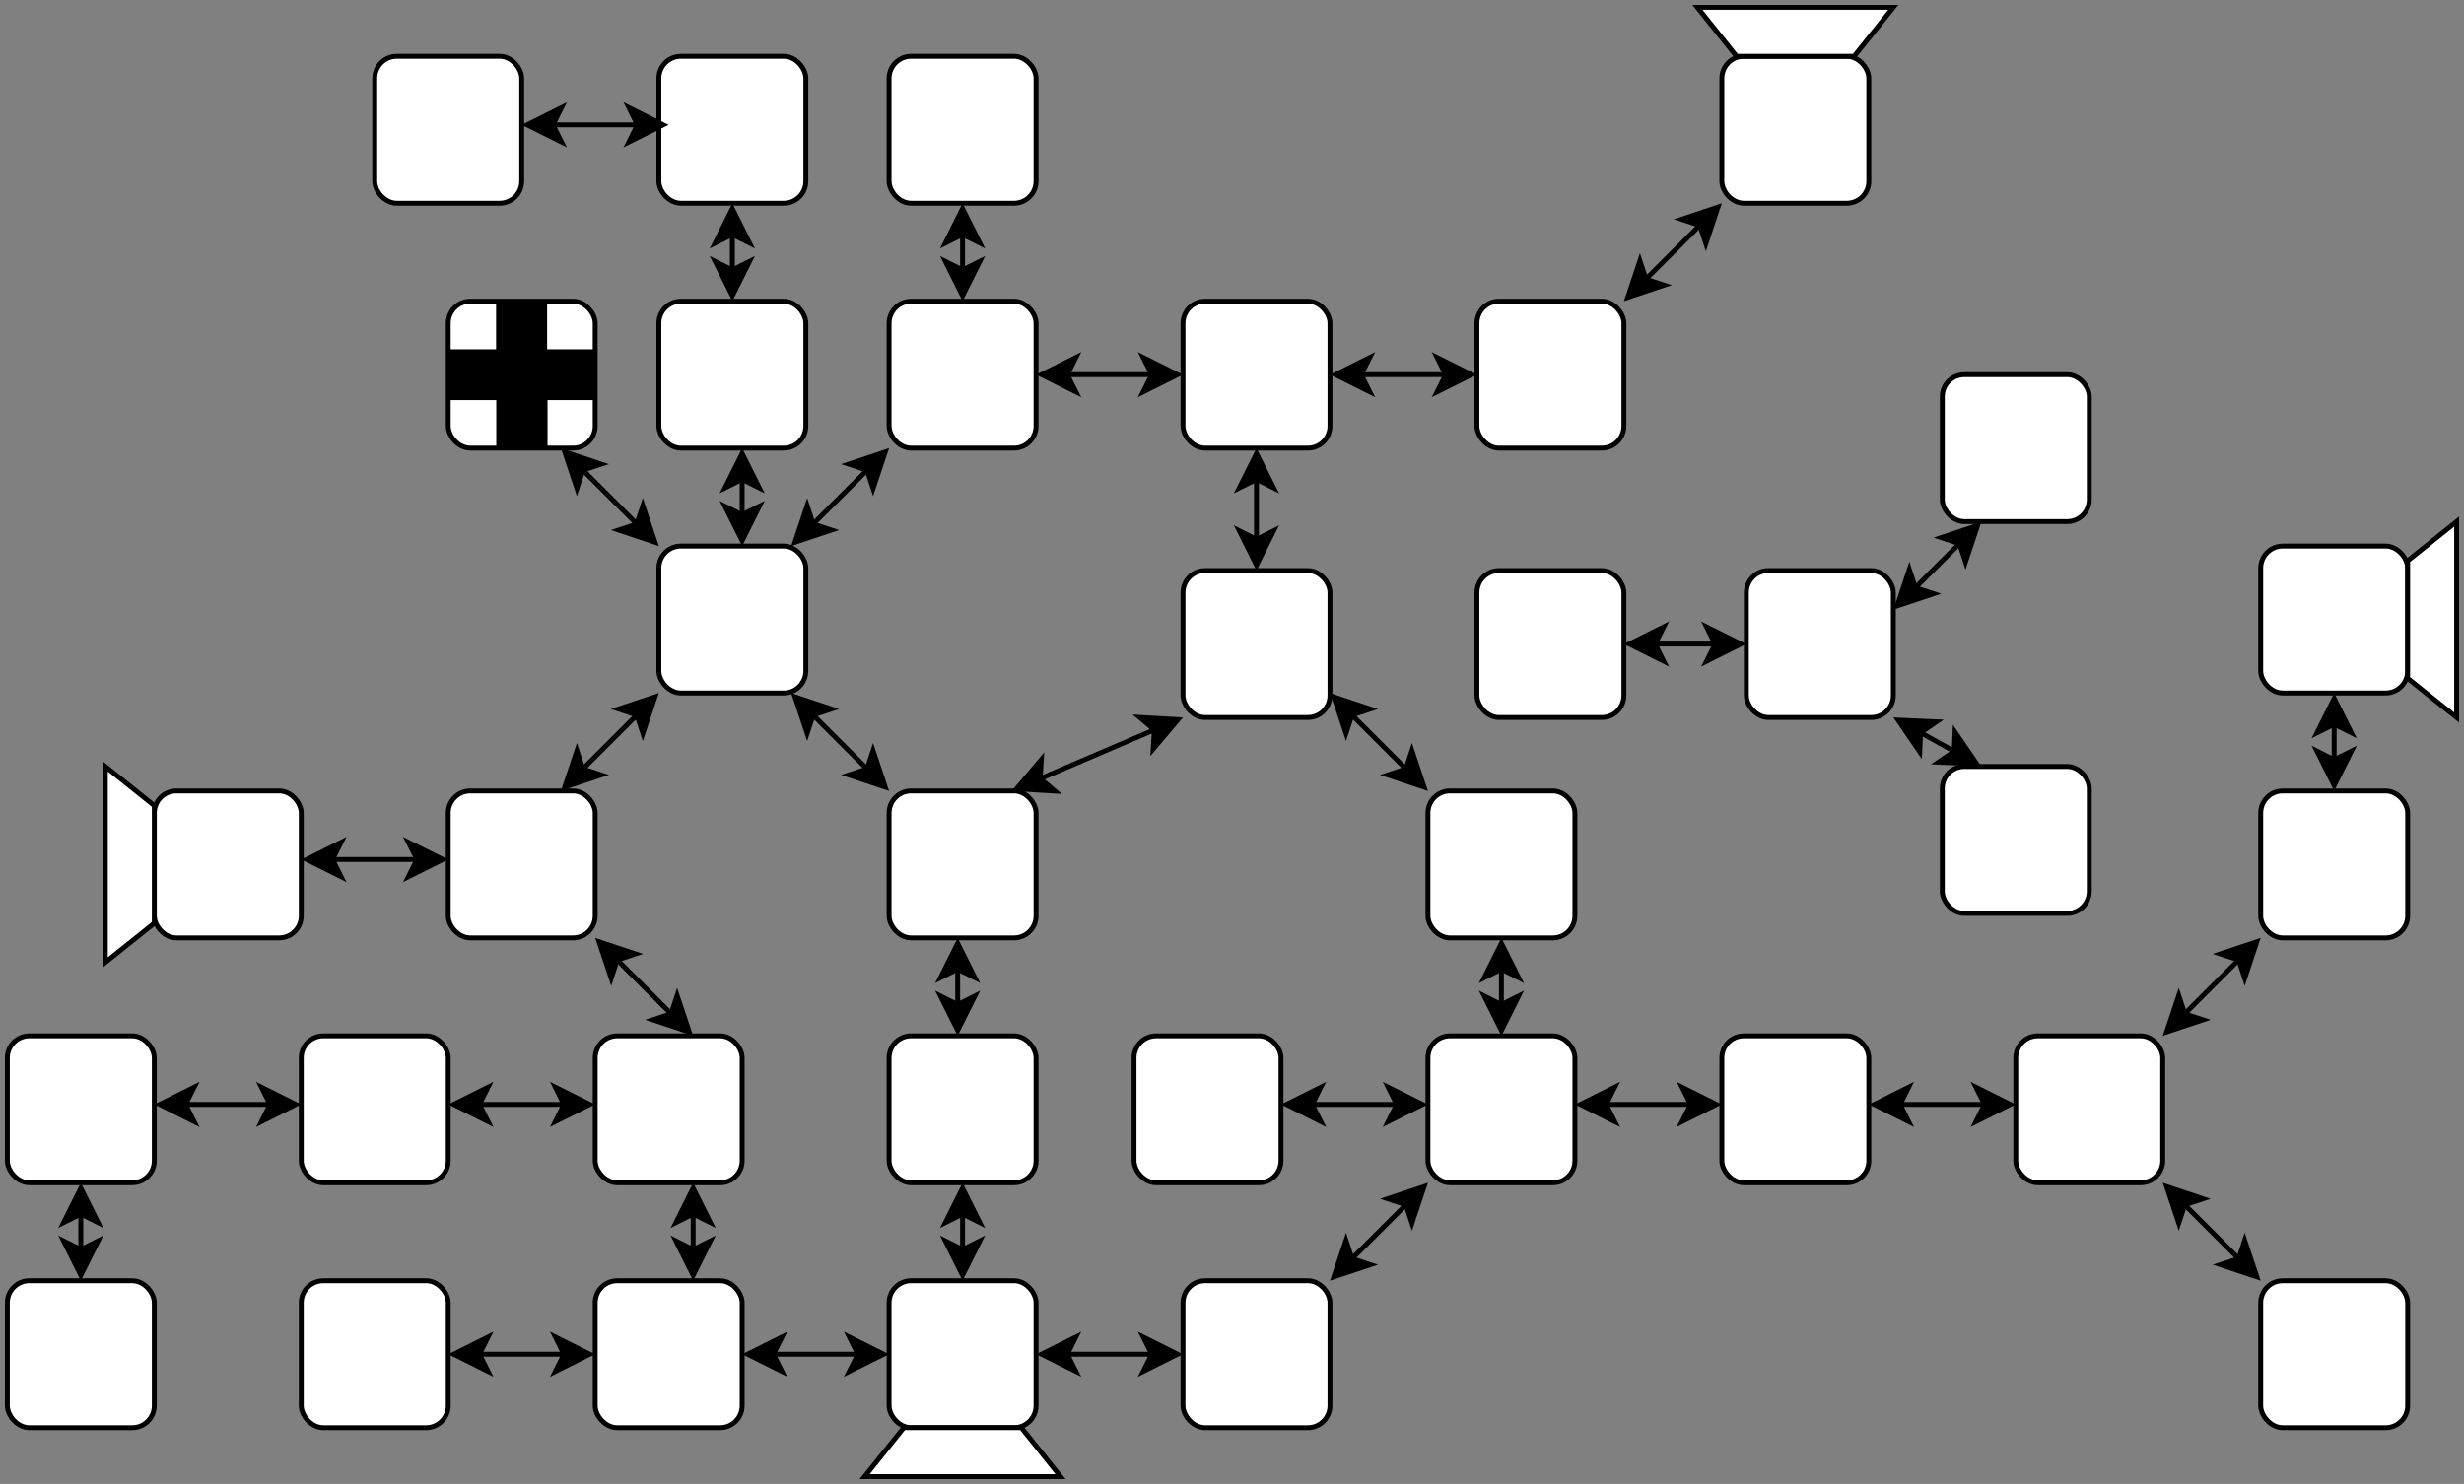 <?xml version="1.0" encoding="UTF-8"?>
<!DOCTYPE svg PUBLIC "-//W3C//DTD SVG 1.1//EN" "http://www.w3.org/Graphics/SVG/1.1/DTD/svg11.dtd">
<svg xmlns="http://www.w3.org/2000/svg" xmlns:xlink="http://www.w3.org/1999/xlink" width="503px" height="303px" version="1.1" 
content="%3Cmxfile%20type%3D%22device%22%20userAgent%3D%22Mozilla%2F5.0%20(Windows%20NT%2010.0%3B%20WOW64)%20AppleWebKit%2F537.36%20(KHTML%2C%20like%20Gecko)%20Chrome%2F47.0.253.106%20Safari%2F537.36%22%20version%3D%225.2.7.1%22%20editor%3D%22www.draw.io%22%3E%3Cdiagram%3E7V1Nc%2BMoE%2F41Pm7KsuSvYzKTmT3sW5WqHHb39JZiE1s7snFJ5Gt%2B%2FQCiZalxxjIWmBnigy0hhET3Q9M8NHgQf9q8fi3S3fp%2FdEnywWi4fB3EnwejUZTECf8RKW9VynQ2rBJWRbZUmfYJ99l3ohIh21O2JGUrI6M0Z9munbig2y1ZsFZaWhT0pZ3tkebtp%2B7SFTxxn3C%2FSHM99e9sydZV6mSoXk%2Bk%2F0my1Vo9OR6pCw%2Fp4tuqoE9b9bjBKH6Un%2BryJoWiZP74lsuwoJSXIo42r59ILuQIIqoK%2FfLO1fodC7JV79G6gT78J0QzGubpA1ePeh8p3ZSpeg4%2BDwfXkfi%2BGctvmSKOowFXmTj%2BLI9vVDp%2FxD7bbSNbdVylK2HAi8Z1Xes6lOwNRC2lRUTWaBDfvKwzRu536UJcfeHg4mlrthGvLy5XBT%2BTghHAmi4FmaSe95XQDWHFG8%2Bibojn8n1GQwVNUN3LXs%2BxSlo3VazSUoWsVV3wXuL8QNUQTpUODitQtZHnNH8CdciEhnDIdnkt4MzPFnlaltmCC6FkacH0ZE1MZKmB%2FKiQGlIYH5ACpBUkT1n23C7%2BkGjUE%2B5oxh%2B818G0rYMpEm5Jn4oFUTc1mwAuB%2BkSXg%2FK4YJaEaaVI%2FVUV%2FqQ6jRdTY7ryjmQk8NC7B%2FImjSm4SI3agt9xk2iEXKR8nA5%2FSF35h9yR7OLIXceLHJH436Qi5VnD7mR0o1X0K28mUtAFyxPiNiNlRU701%2FA5djzFyIPHQaMXXuery6OcD2G0bAt9QjEfjJ4kfoiGI1aQK%2BHTkM0VU0Ky9EBfKH6AcI3GiOxY9R1he%2B7%2BusfvtBQvIJvfDHHIWCiIUIEgbHx1QqyZ3xHyqH22fi6RG8HT%2Bq3Ra%2B65Uy3F5djz%2B3twgxdGrsu%2FYYOftTvit2kPdSCGaHT3Yafl9MjdjtwQ86xC564e%2BxCGR9DNu4D9zVkwxa8P%2FTGqpYfQxRdysZDFHsdZfwLcJu1HF1Ym5DJTeU0gY03JohwQfbGKNALe01vuuwsO4zZAuHmeyPn%2BxumvB8Js8s5INc8OogU7YghFCLDo1t4XMukr4AY2c14ExGjNRx7dv9YSAxYsJ%2B1o3Kd7sQh47Ig36m41YWQkCceg3FtCCk5ICSIaDvHuiQdfDsDqRSU8YZPt%2BKUg7afoJRZW0xQfRdS8pE3Q6yvS5cqCZg4m%2BCZTtMRAQp20Hyz%2FlyqxEfqDMvRoUsF%2FFGI8MWoMx7Q4oLsDWgTH9kzDF%2BH1hck%2FTHpdkaoGXZM7cWajQOmz5CPYqwurblZVJeH9FmEWGOn1iZc%2BkyDr%2FFME4avvammsYf0mQZfh77eOFz6DK2EMUcvVp9F9HoY24qWUzgFb7ixreOeqF9cjr1hCjzJZ%2By69BvCXQ%2BDDWY0M7W8mOPDBfW4CrHDoNI1elEH5pLhBIfNHi8%2B74kWR8FQgm53RYtPwuXR8JK33ta8WRzZTjzk0bTqu1xqHC6Phtcamy%2BTx0Nke%2F7VtAOP5nyhPK6%2Bw8HBNNyVQ%2FGxEakxfO0NbcGZ8cr6YorAJXwD3qPkGB1oukmJTfh6GAKhVd8lfMMNgUjw3JkpfBPsRFuEr4chEFr1XcI33KFbcizwpjO1iL0Qe0HRUw%2BHbrj6LukZIDlCJMZRtKjxkhStIAdB0SxjoB4RvTxvxjbzvQLrqOYqZXpuUPT2kTYeNpPXeEegF3H02fy7w7P3GeRd6vQL5KmPq%2FSksSEibI5Yl3DyS8by%2BxZurAqvHlrJrqo%2BZG5FjVfn3kSNa5blchspAhtnjwf%2Boy8iWGvPIA4HTPAsYG%2F4WCCksTthb0UnNxzeuxMumWBYWRAiF4Hmj4y9Ya0ge97wzENvGDOJLr1h3oN4P7ETwd4zLuRhL%2BKW1754%2B4efiE5bnvzbvHJHioy%2FLilUjq6tn3vGsnU09XmxqU08o2y86pJ73I625ZoHTCa%2FZ3hONuBoTtDiFgVze3Ft%2BwZ6NcZN1Kw1ShBfrDFqbcg0zgAXhN3%2BHrXrY%2FeMIuFcdkf1hm5%2BzZ28AywnAvFwKj9BewTAyN%2BJPDxcc4LlEU1cCsTeopO6g6hPRPegeovXjNXOHT%2FeX%2BnedVQGGbX8lncnzePF3AW82yRQQqfPPSN84IJ63DN4aM%2B9a%2FgL3AJin17hAY4rPMh8PQJCmcOLEVha12iIiAR7ovb8%2FWhob1lPbQQUIEDvZyhdvtvF9AthukDMRIYuZAJ7TtYDBIv%2Fz3AC7755XYm%2FCrsqs9W2vFqTNGfrBVfJ1WNWlOz%2FqSTkGwp%2BzPL8E82pGKTzf9Eayo%2BERkG%2FEbiypVte%2BI3oQzP%2B711%2FiamsO1pmirZ%2FoIzRTSPDdc4fL2YB6O6X2tOZn%2B7%2FJ6xS1f6P1%2BLbHw%3D%3D%3C%2Fdiagram%3E%3C%2Fmxfile%3E" style="background-color: rgb(255, 255, 255);"><rect width="100%" height="100%" fill="#808080" stroke="none"/><defs/>
<g transform="translate(0.5,0.5)">
<rect x="351" y="11" width="30" height="30" rx="4.5" ry="4.5" fill="#ffffff" stroke="#000000" pointer-events="none"/>
<path d="M 335.5 56.5 L 346.5 45.5" fill="none" stroke="#000000" stroke-miterlimit="10" pointer-events="none"/>
<path d="M 331.79 60.21 L 334.27 52.78 L 335.5 56.5 L 339.22 57.73 Z" fill="#000000" stroke="#000000" stroke-miterlimit="10" pointer-events="none"/>
<path d="M 350.21 41.79 L 347.73 49.22 L 346.5 45.5 L 342.78 44.27 Z" fill="#000000" stroke="#000000" stroke-miterlimit="10" pointer-events="none"/>
<rect x="301" y="61" width="30" height="30" rx="4.5" ry="4.5" fill="#ffffff" stroke="#000000" pointer-events="none"/>
<path d="M 277.37 76 L 294.63 76" fill="none" stroke="#000000" stroke-miterlimit="10" pointer-events="none"/>
<path d="M 272.12 76 L 279.12 72.5 L 277.37 76 L 279.12 79.5 Z" fill="#000000" stroke="#000000" stroke-miterlimit="10" pointer-events="none"/>
<path d="M 299.88 76 L 292.88 79.5 L 294.63 76 L 292.88 72.5 Z" fill="#000000" stroke="#000000" stroke-miterlimit="10" pointer-events="none"/>
<rect x="241" y="61" width="30" height="30" rx="4.5" ry="4.5" fill="#ffffff" stroke="#000000" pointer-events="none"/>
<path d="M 217.37 76 L 234.63 76" fill="none" stroke="#000000" stroke-miterlimit="10" pointer-events="none"/>
<path d="M 212.12 76 L 219.12 72.5 L 217.37 76 L 219.12 79.5 Z" fill="#000000" stroke="#000000" stroke-miterlimit="10" pointer-events="none"/>
<path d="M 239.88 76 L 232.88 79.5 L 234.63 76 L 232.88 72.5 Z" fill="#000000" stroke="#000000" stroke-miterlimit="10" pointer-events="none"/>
<rect x="181" y="61" width="30" height="30" rx="4.5" ry="4.5" fill="#ffffff" stroke="#000000" pointer-events="none"/>
<path d="M 196 54.63 L 196 47.37" fill="none" stroke="#000000" stroke-miterlimit="10" pointer-events="none"/>
<path d="M 196 59.88 L 192.5 52.88 L 196 54.63 L 199.5 52.88 Z" fill="#000000" stroke="#000000" stroke-miterlimit="10" pointer-events="none"/>
<path d="M 196 42.12 L 199.5 49.12 L 196 47.37 L 192.5 49.12 Z" fill="#000000" stroke="#000000" stroke-miterlimit="10" pointer-events="none"/>
<rect x="181" y="11" width="30" height="30" rx="4.5" ry="4.5" fill="#ffffff" stroke="#000000" pointer-events="none"/>
<path d="M 165.5 106.5 L 176.5 95.5" fill="none" stroke="#000000" stroke-miterlimit="10" pointer-events="none"/>
<path d="M 161.79 110.21 L 164.27 102.78 L 165.5 106.5 L 169.22 107.73 Z" fill="#000000" stroke="#000000" stroke-miterlimit="10" pointer-events="none"/>
<path d="M 180.21 91.79 L 177.73 99.22 L 176.5 95.5 L 172.78 94.27 Z" fill="#000000" stroke="#000000" stroke-miterlimit="10" pointer-events="none"/>
<rect x="134" y="111" width="30" height="30" rx="4.5" ry="4.5" fill="#ffffff" stroke="#000000" pointer-events="none"/>
<path d="M 118.5 95.5 L 129.5 106.5" fill="none" stroke="#000000" stroke-miterlimit="10" pointer-events="none"/>
<path d="M 114.79 91.79 L 122.22 94.27 L 118.5 95.5 L 117.27 99.22 Z" fill="#000000" stroke="#000000" stroke-miterlimit="10" pointer-events="none"/>
<path d="M 133.21 110.21 L 125.78 107.73 L 129.5 106.5 L 130.73 102.78 Z" fill="#000000" stroke="#000000" stroke-miterlimit="10" pointer-events="none"/>
<rect x="91" y="61" width="30" height="30" rx="4.5" ry="4.5" fill="#ffffff" stroke="#000000" pointer-events="none"/>
<path d="M 151 104.63 L 151 97.37" fill="none" stroke="#000000" stroke-miterlimit="10" pointer-events="none"/>
<path d="M 151 109.88 L 147.5 102.88 L 151 104.63 L 154.5 102.88 Z" fill="#000000" stroke="#000000" stroke-miterlimit="10" pointer-events="none"/>
<path d="M 151 92.12 L 154.5 99.12 L 151 97.37 L 147.5 99.12 Z" fill="#000000" stroke="#000000" stroke-miterlimit="10" pointer-events="none"/>
<rect x="134" y="61" width="30" height="30" rx="4.5" ry="4.5" fill="#ffffff" stroke="#000000" pointer-events="none"/>
<path d="M 149 54.63 L 149 47.37" fill="none" stroke="#000000" stroke-miterlimit="10" pointer-events="none"/>
<path d="M 149 59.88 L 145.5 52.88 L 149 54.63 L 152.5 52.88 Z" fill="#000000" stroke="#000000" stroke-miterlimit="10" pointer-events="none"/>
<path d="M 149 42.12 L 152.5 49.12 L 149 47.37 L 145.5 49.12 Z" fill="#000000" stroke="#000000" stroke-miterlimit="10" pointer-events="none"/>
<rect x="134" y="11" width="30" height="30" rx="4.5" ry="4.5" fill="#ffffff" stroke="#000000" pointer-events="none"/>
<path d="M 112.37 25 L 129.63 25" fill="none" stroke="#000000" stroke-miterlimit="10" pointer-events="none"/>
<path d="M 107.12 25 L 114.12 21.5 L 112.37 25 L 114.12 28.5 Z" fill="#000000" stroke="#000000" stroke-miterlimit="10" pointer-events="none"/>
<path d="M 134.88 25 L 127.88 28.5 L 129.63 25 L 127.88 21.5 Z" fill="#000000" stroke="#000000" stroke-miterlimit="10" pointer-events="none"/>
<rect x="76" y="11" width="30" height="30" rx="4.5" ry="4.5" fill="#ffffff" stroke="#000000" pointer-events="none"/>
<path d="M 165.5 145.5 L 176.5 156.5" fill="none" stroke="#000000" stroke-miterlimit="10" pointer-events="none"/>
<path d="M 161.79 141.79 L 169.22 144.27 L 165.5 145.5 L 164.27 149.22 Z" fill="#000000" stroke="#000000" stroke-miterlimit="10" pointer-events="none"/>
<path d="M 180.21 160.21 L 172.78 157.73 L 176.5 156.5 L 177.73 152.78 Z" fill="#000000" stroke="#000000" stroke-miterlimit="10" pointer-events="none"/>
<path d="M 118.5 156.5 L 129.5 145.5" fill="none" stroke="#000000" stroke-miterlimit="10" pointer-events="none"/>
<path d="M 114.79 160.21 L 117.27 152.78 L 118.5 156.5 L 122.22 157.73 Z" fill="#000000" stroke="#000000" stroke-miterlimit="10" pointer-events="none"/>
<path d="M 133.21 141.79 L 130.73 149.22 L 129.5 145.5 L 125.78 144.27 Z" fill="#000000" stroke="#000000" stroke-miterlimit="10" pointer-events="none"/>
<rect x="181" y="161" width="30" height="30" rx="4.5" ry="4.5" fill="#ffffff" stroke="#000000" pointer-events="none"/>
<path d="M 195 204.63 L 195 197.37" fill="none" stroke="#000000" stroke-miterlimit="10" pointer-events="none"/>
<path d="M 195 209.88 L 191.5 202.88 L 195 204.63 L 198.5 202.88 Z" fill="#000000" stroke="#000000" stroke-miterlimit="10" pointer-events="none"/>
<path d="M 195 192.12 L 198.5 199.12 L 195 197.37 L 191.5 199.12 Z" fill="#000000" stroke="#000000" stroke-miterlimit="10" pointer-events="none"/>
<rect x="181" y="211" width="30" height="30" rx="4.5" ry="4.5" fill="#ffffff" stroke="#000000" pointer-events="none"/>
<path d="M 196 254.63 L 196 247.37" fill="none" stroke="#000000" stroke-miterlimit="10" pointer-events="none"/>
<path d="M 196 259.88 L 192.5 252.88 L 196 254.63 L 199.5 252.88 Z" fill="#000000" stroke="#000000" stroke-miterlimit="10" pointer-events="none"/>
<path d="M 196 242.12 L 199.5 249.12 L 196 247.37 L 192.5 249.12 Z" fill="#000000" stroke="#000000" stroke-miterlimit="10" pointer-events="none"/>
<rect x="181" y="261" width="30" height="30" rx="4.5" ry="4.5" fill="#ffffff" stroke="#000000" pointer-events="none"/>
<path d="M 176 301 L 184 291 L 208 291 L 216 301 Z" fill="#ffffff" stroke="#000000" stroke-miterlimit="10" pointer-events="none"/>
<path d="M 346 11 L 354 1 L 378 1 L 386 11 Z" fill="#ffffff" stroke="#000000" stroke-miterlimit="10" transform="rotate(180,366,6)" pointer-events="none"/>
<rect x="91" y="161" width="30" height="30" rx="4.5" ry="4.5" fill="#ffffff" stroke="#000000" pointer-events="none"/>
<path d="M 125.5 195.5 L 136.5 206.5" fill="none" stroke="#000000" stroke-miterlimit="10" pointer-events="none"/>
<path d="M 121.79 191.79 L 129.22 194.27 L 125.5 195.5 L 124.27 199.22 Z" fill="#000000" stroke="#000000" stroke-miterlimit="10" pointer-events="none"/>
<path d="M 140.21 210.21 L 132.78 207.73 L 136.5 206.5 L 137.73 202.78 Z" fill="#000000" stroke="#000000" stroke-miterlimit="10" pointer-events="none"/>
<rect x="121" y="211" width="30" height="30" rx="4.5" ry="4.5" fill="#ffffff" stroke="#000000" pointer-events="none"/>
<path d="M 141 254.63 L 141 247.37" fill="none" stroke="#000000" stroke-miterlimit="10" pointer-events="none"/>
<path d="M 141 259.88 L 137.5 252.88 L 141 254.63 L 144.5 252.88 Z" fill="#000000" stroke="#000000" stroke-miterlimit="10" pointer-events="none"/>
<path d="M 141 242.12 L 144.5 249.12 L 141 247.37 L 137.5 249.12 Z" fill="#000000" stroke="#000000" stroke-miterlimit="10" pointer-events="none"/>
<rect x="121" y="261" width="30" height="30" rx="4.5" ry="4.5" fill="#ffffff" stroke="#000000" pointer-events="none"/>
<path d="M 157.37 276 L 174.63 276" fill="none" stroke="#000000" stroke-miterlimit="10" pointer-events="none"/>
<path d="M 152.12 276 L 159.12 272.5 L 157.37 276 L 159.12 279.5 Z" fill="#000000" stroke="#000000" stroke-miterlimit="10" pointer-events="none"/>
<path d="M 179.88 276 L 172.88 279.5 L 174.63 276 L 172.88 272.5 Z" fill="#000000" stroke="#000000" stroke-miterlimit="10" pointer-events="none"/>
<path d="M 97.37 276 L 114.63 276" fill="none" stroke="#000000" stroke-miterlimit="10" pointer-events="none"/>
<path d="M 92.12 276 L 99.12 272.5 L 97.37 276 L 99.12 279.5 Z" fill="#000000" stroke="#000000" stroke-miterlimit="10" pointer-events="none"/>
<path d="M 119.88 276 L 112.88 279.5 L 114.63 276 L 112.88 272.5 Z" fill="#000000" stroke="#000000" stroke-miterlimit="10" pointer-events="none"/>
<rect x="61" y="261" width="30" height="30" rx="4.5" ry="4.5" fill="#ffffff" stroke="#000000" pointer-events="none"/>
<path d="M 97.37 225 L 114.63 225" fill="none" stroke="#000000" stroke-miterlimit="10" pointer-events="none"/>
<path d="M 92.12 225 L 99.12 221.5 L 97.37 225 L 99.12 228.5 Z" fill="#000000" stroke="#000000" stroke-miterlimit="10" pointer-events="none"/>
<path d="M 119.88 225 L 112.88 228.5 L 114.63 225 L 112.88 221.5 Z" fill="#000000" stroke="#000000" stroke-miterlimit="10" pointer-events="none"/>
<rect x="61" y="211" width="30" height="30" rx="4.5" ry="4.5" fill="#ffffff" stroke="#000000" pointer-events="none"/>
<path d="M 37.37 225 L 54.63 225" fill="none" stroke="#000000" stroke-miterlimit="10" pointer-events="none"/>
<path d="M 32.12 225 L 39.12 221.5 L 37.37 225 L 39.12 228.5 Z" fill="#000000" stroke="#000000" stroke-miterlimit="10" pointer-events="none"/>
<path d="M 59.88 225 L 52.88 228.5 L 54.63 225 L 52.88 221.5 Z" fill="#000000" stroke="#000000" stroke-miterlimit="10" pointer-events="none"/>
<rect x="1" y="211" width="30" height="30" rx="4.5" ry="4.5" fill="#ffffff" stroke="#000000" pointer-events="none"/>
<path d="M 16 254.63 L 16 247.37" fill="none" stroke="#000000" stroke-miterlimit="10" pointer-events="none"/>
<path d="M 16 259.88 L 12.5 252.88 L 16 254.63 L 19.5 252.88 Z" fill="#000000" stroke="#000000" stroke-miterlimit="10" pointer-events="none"/>
<path d="M 16 242.12 L 19.5 249.12 L 16 247.37 L 12.5 249.12 Z" fill="#000000" stroke="#000000" stroke-miterlimit="10" pointer-events="none"/>
<rect x="1" y="261" width="30" height="30" rx="4.5" ry="4.5" fill="#ffffff" stroke="#000000" pointer-events="none"/>
<path d="M 67.37 175 L 84.63 175" fill="none" stroke="#000000" stroke-miterlimit="10" pointer-events="none"/>
<path d="M 62.12 175 L 69.12 171.5 L 67.37 175 L 69.12 178.5 Z" fill="#000000" stroke="#000000" stroke-miterlimit="10" pointer-events="none"/>
<path d="M 89.88 175 L 82.88 178.5 L 84.63 175 L 82.88 171.5 Z" fill="#000000" stroke="#000000" stroke-miterlimit="10" pointer-events="none"/>
<rect x="31" y="161" width="30" height="30" rx="4.5" ry="4.5" fill="#ffffff" stroke="#000000" pointer-events="none"/>
<path d="M 6 181 L 14 171 L 38 171 L 46 181 Z" fill="#ffffff" stroke="#000000" stroke-miterlimit="10" transform="rotate(90,26,176)" pointer-events="none"/>
<path d="M 217.37 276 L 234.63 276" fill="none" stroke="#000000" stroke-miterlimit="10" pointer-events="none"/>
<path d="M 212.12 276 L 219.12 272.5 L 217.37 276 L 219.12 279.5 Z" fill="#000000" stroke="#000000" stroke-miterlimit="10" pointer-events="none"/>
<path d="M 239.88 276 L 232.88 279.5 L 234.63 276 L 232.88 272.5 Z" fill="#000000" stroke="#000000" stroke-miterlimit="10" pointer-events="none"/>
<rect x="241" y="261" width="30" height="30" rx="4.5" ry="4.5" fill="#ffffff" stroke="#000000" pointer-events="none"/>
<path d="M 275.5 256.5 L 286.5 245.5" fill="none" stroke="#000000" stroke-miterlimit="10" pointer-events="none"/>
<path d="M 271.79 260.21 L 274.27 252.78 L 275.5 256.5 L 279.22 257.73 Z" fill="#000000" stroke="#000000" stroke-miterlimit="10" pointer-events="none"/>
<path d="M 290.21 241.79 L 287.73 249.22 L 286.5 245.5 L 282.78 244.27 Z" fill="#000000" stroke="#000000" stroke-miterlimit="10" pointer-events="none"/>
<rect x="291" y="211" width="30" height="30" rx="4.5" ry="4.5" fill="#ffffff" stroke="#000000" pointer-events="none"/>
<path d="M 267.37 225 L 284.63 225" fill="none" stroke="#000000" stroke-miterlimit="10" pointer-events="none"/>
<path d="M 262.12 225 L 269.12 221.5 L 267.37 225 L 269.12 228.5 Z" fill="#000000" stroke="#000000" stroke-miterlimit="10" pointer-events="none"/>
<path d="M 289.88 225 L 282.88 228.5 L 284.63 225 L 282.88 221.5 Z" fill="#000000" stroke="#000000" stroke-miterlimit="10" pointer-events="none"/>
<rect x="231" y="211" width="30" height="30" rx="4.5" ry="4.5" fill="#ffffff" stroke="#000000" pointer-events="none"/>
<path d="M 327.37 225 L 344.63 225" fill="none" stroke="#000000" stroke-miterlimit="10" pointer-events="none"/>
<path d="M 322.12 225 L 329.12 221.5 L 327.37 225 L 329.12 228.5 Z" fill="#000000" stroke="#000000" stroke-miterlimit="10" pointer-events="none"/>
<path d="M 349.88 225 L 342.88 228.5 L 344.63 225 L 342.88 221.5 Z" fill="#000000" stroke="#000000" stroke-miterlimit="10" pointer-events="none"/>
<rect x="351" y="211" width="30" height="30" rx="4.5" ry="4.5" fill="#ffffff" stroke="#000000" pointer-events="none"/>
<path d="M 387.37 225 L 404.63 225" fill="none" stroke="#000000" stroke-miterlimit="10" pointer-events="none"/>
<path d="M 382.12 225 L 389.12 221.5 L 387.37 225 L 389.12 228.5 Z" fill="#000000" stroke="#000000" stroke-miterlimit="10" pointer-events="none"/>
<path d="M 409.88 225 L 402.88 228.5 L 404.63 225 L 402.88 221.5 Z" fill="#000000" stroke="#000000" stroke-miterlimit="10" pointer-events="none"/>
<rect x="411" y="211" width="30" height="30" rx="4.5" ry="4.5" fill="#ffffff" stroke="#000000" pointer-events="none"/>
<path d="M 445.5 206.5 L 456.5 195.5" fill="none" stroke="#000000" stroke-miterlimit="10" pointer-events="none"/>
<path d="M 441.79 210.21 L 444.27 202.78 L 445.5 206.5 L 449.22 207.73 Z" fill="#000000" stroke="#000000" stroke-miterlimit="10" pointer-events="none"/>
<path d="M 460.21 191.79 L 457.73 199.22 L 456.5 195.5 L 452.78 194.27 Z" fill="#000000" stroke="#000000" stroke-miterlimit="10" pointer-events="none"/>
<rect x="461" y="161" width="30" height="30" rx="4.5" ry="4.5" fill="#ffffff" stroke="#000000" pointer-events="none"/>
<path d="M 476 154.63 L 476 147.37" fill="none" stroke="#000000" stroke-miterlimit="10" pointer-events="none"/>
<path d="M 476 159.88 L 472.5 152.88 L 476 154.63 L 479.5 152.88 Z" fill="#000000" stroke="#000000" stroke-miterlimit="10" pointer-events="none"/>
<path d="M 476 142.12 L 479.5 149.12 L 476 147.37 L 472.5 149.12 Z" fill="#000000" stroke="#000000" stroke-miterlimit="10" pointer-events="none"/>
<rect x="461" y="111" width="30" height="30" rx="4.5" ry="4.5" fill="#ffffff" stroke="#000000" pointer-events="none"/>
<path d="M 476 131 L 484 121 L 508 121 L 516 131 Z" fill="#ffffff" stroke="#000000" stroke-miterlimit="10" transform="rotate(-90,496,126)" pointer-events="none"/>
<path d="M 445.5 245.5 L 456.5 256.5" fill="none" stroke="#000000" stroke-miterlimit="10" pointer-events="none"/>
<path d="M 441.79 241.79 L 449.22 244.27 L 445.5 245.5 L 444.27 249.22 Z" fill="#000000" stroke="#000000" stroke-miterlimit="10" pointer-events="none"/>
<path d="M 460.21 260.21 L 452.78 257.73 L 456.5 256.5 L 457.73 252.78 Z" fill="#000000" stroke="#000000" stroke-miterlimit="10" pointer-events="none"/>
<rect x="461" y="261" width="30" height="30" rx="4.5" ry="4.5" fill="#ffffff" stroke="#000000" pointer-events="none"/>
<path d="M 306 204.63 L 306 197.37" fill="none" stroke="#000000" stroke-miterlimit="10" pointer-events="none"/>
<path d="M 306 209.88 L 302.5 202.88 L 306 204.63 L 309.5 202.88 Z" fill="#000000" stroke="#000000" stroke-miterlimit="10" pointer-events="none"/>
<path d="M 306 192.12 L 309.5 199.12 L 306 197.37 L 302.5 199.12 Z" fill="#000000" stroke="#000000" stroke-miterlimit="10" pointer-events="none"/>
<rect x="291" y="161" width="30" height="30" rx="4.5" ry="4.5" fill="#ffffff" stroke="#000000" pointer-events="none"/>
<rect x="241" y="116" width="30" height="30" rx="4.5" ry="4.5" fill="#ffffff" stroke="#000000" pointer-events="none"/>
<path d="M 211.85 158.49 L 235.15 148.51" fill="none" stroke="#000000" stroke-miterlimit="10" pointer-events="none"/>
<path d="M 207.03 160.56 L 212.08 154.59 L 211.85 158.49 L 214.84 161.02 Z" fill="#000000" stroke="#000000" stroke-miterlimit="10" pointer-events="none"/>
<path d="M 239.97 146.44 L 234.92 152.41 L 235.15 148.51 L 232.16 145.98 Z" fill="#000000" stroke="#000000" stroke-miterlimit="10" pointer-events="none"/>
<path d="M 286.5 156.5 L 275.5 145.5" fill="none" stroke="#000000" stroke-miterlimit="10" pointer-events="none"/>
<path d="M 290.21 160.21 L 282.78 157.73 L 286.5 156.5 L 287.73 152.78 Z" fill="#000000" stroke="#000000" stroke-miterlimit="10" pointer-events="none"/>
<path d="M 271.79 141.79 L 279.22 144.27 L 275.5 145.5 L 274.27 149.22 Z" fill="#000000" stroke="#000000" stroke-miterlimit="10" pointer-events="none"/>
<path d="M 256 109.63 L 256 97.37" fill="none" stroke="#000000" stroke-miterlimit="10" pointer-events="none"/>
<path d="M 256 114.88 L 252.5 107.88 L 256 109.63 L 259.5 107.88 Z" fill="#000000" stroke="#000000" stroke-miterlimit="10" pointer-events="none"/>
<path d="M 256 92.12 L 259.5 99.12 L 256 97.37 L 252.5 99.12 Z" fill="#000000" stroke="#000000" stroke-miterlimit="10" pointer-events="none"/>
<rect x="301" y="116" width="30" height="30" rx="4.5" ry="4.5" fill="#ffffff" stroke="#000000" pointer-events="none"/>
<rect x="356" y="116" width="30" height="30" rx="4.5" ry="4.5" fill="#ffffff" stroke="#000000" pointer-events="none"/>
<rect x="396" y="76" width="30" height="30" rx="4.5" ry="4.5" fill="#ffffff" stroke="#000000" pointer-events="none"/>
<rect x="396" y="156" width="30" height="30" rx="4.5" ry="4.5" fill="#ffffff" stroke="#000000" pointer-events="none"/>
<path d="M 349.63 131 L 337.37 131" fill="none" stroke="#000000" stroke-miterlimit="10" pointer-events="none"/>
<path d="M 354.88 131 L 347.88 134.5 L 349.63 131 L 347.88 127.5 Z" fill="#000000" stroke="#000000" stroke-miterlimit="10" pointer-events="none"/>
<path d="M 332.12 131 L 339.12 127.5 L 337.37 131 L 339.12 134.5 Z" fill="#000000" stroke="#000000" stroke-miterlimit="10" pointer-events="none"/>
<path d="M 390.5 119.5 L 399.5 110.5" fill="none" stroke="#000000" stroke-miterlimit="10" pointer-events="none"/>
<path d="M 386.79 123.21 L 389.27 115.78 L 390.5 119.5 L 394.22 120.73 Z" fill="#000000" stroke="#000000" stroke-miterlimit="10" pointer-events="none"/>
<path d="M 403.21 106.79 L 400.73 114.22 L 399.5 110.5 L 395.78 109.27 Z" fill="#000000" stroke="#000000" stroke-miterlimit="10" pointer-events="none"/>
<path d="M 398.43 152.91 L 391.57 149.09" fill="none" stroke="#000000" stroke-miterlimit="10" pointer-events="none"/>
<path d="M 403.02 155.46 L 395.2 155.12 L 398.43 152.91 L 398.6 149 Z" fill="#000000" stroke="#000000" stroke-miterlimit="10" pointer-events="none"/>
<path d="M 386.98 146.54 L 394.8 146.88 L 391.57 149.09 L 391.4 153 Z" fill="#000000" stroke="#000000" stroke-miterlimit="10" pointer-events="none"/>
<path d="M 100.77 61 L 111.19 61 L 111.19 70.82 L 121 70.82 L 121 81.2 L 111.27 81.2 L 111.27 91 L 100.81 91 L 100.81 81.2 L 91 81.2 L 91 70.82 L 100.77 70.82 Z" fill="#000000" stroke="none" pointer-events="none"/></g>
</svg>